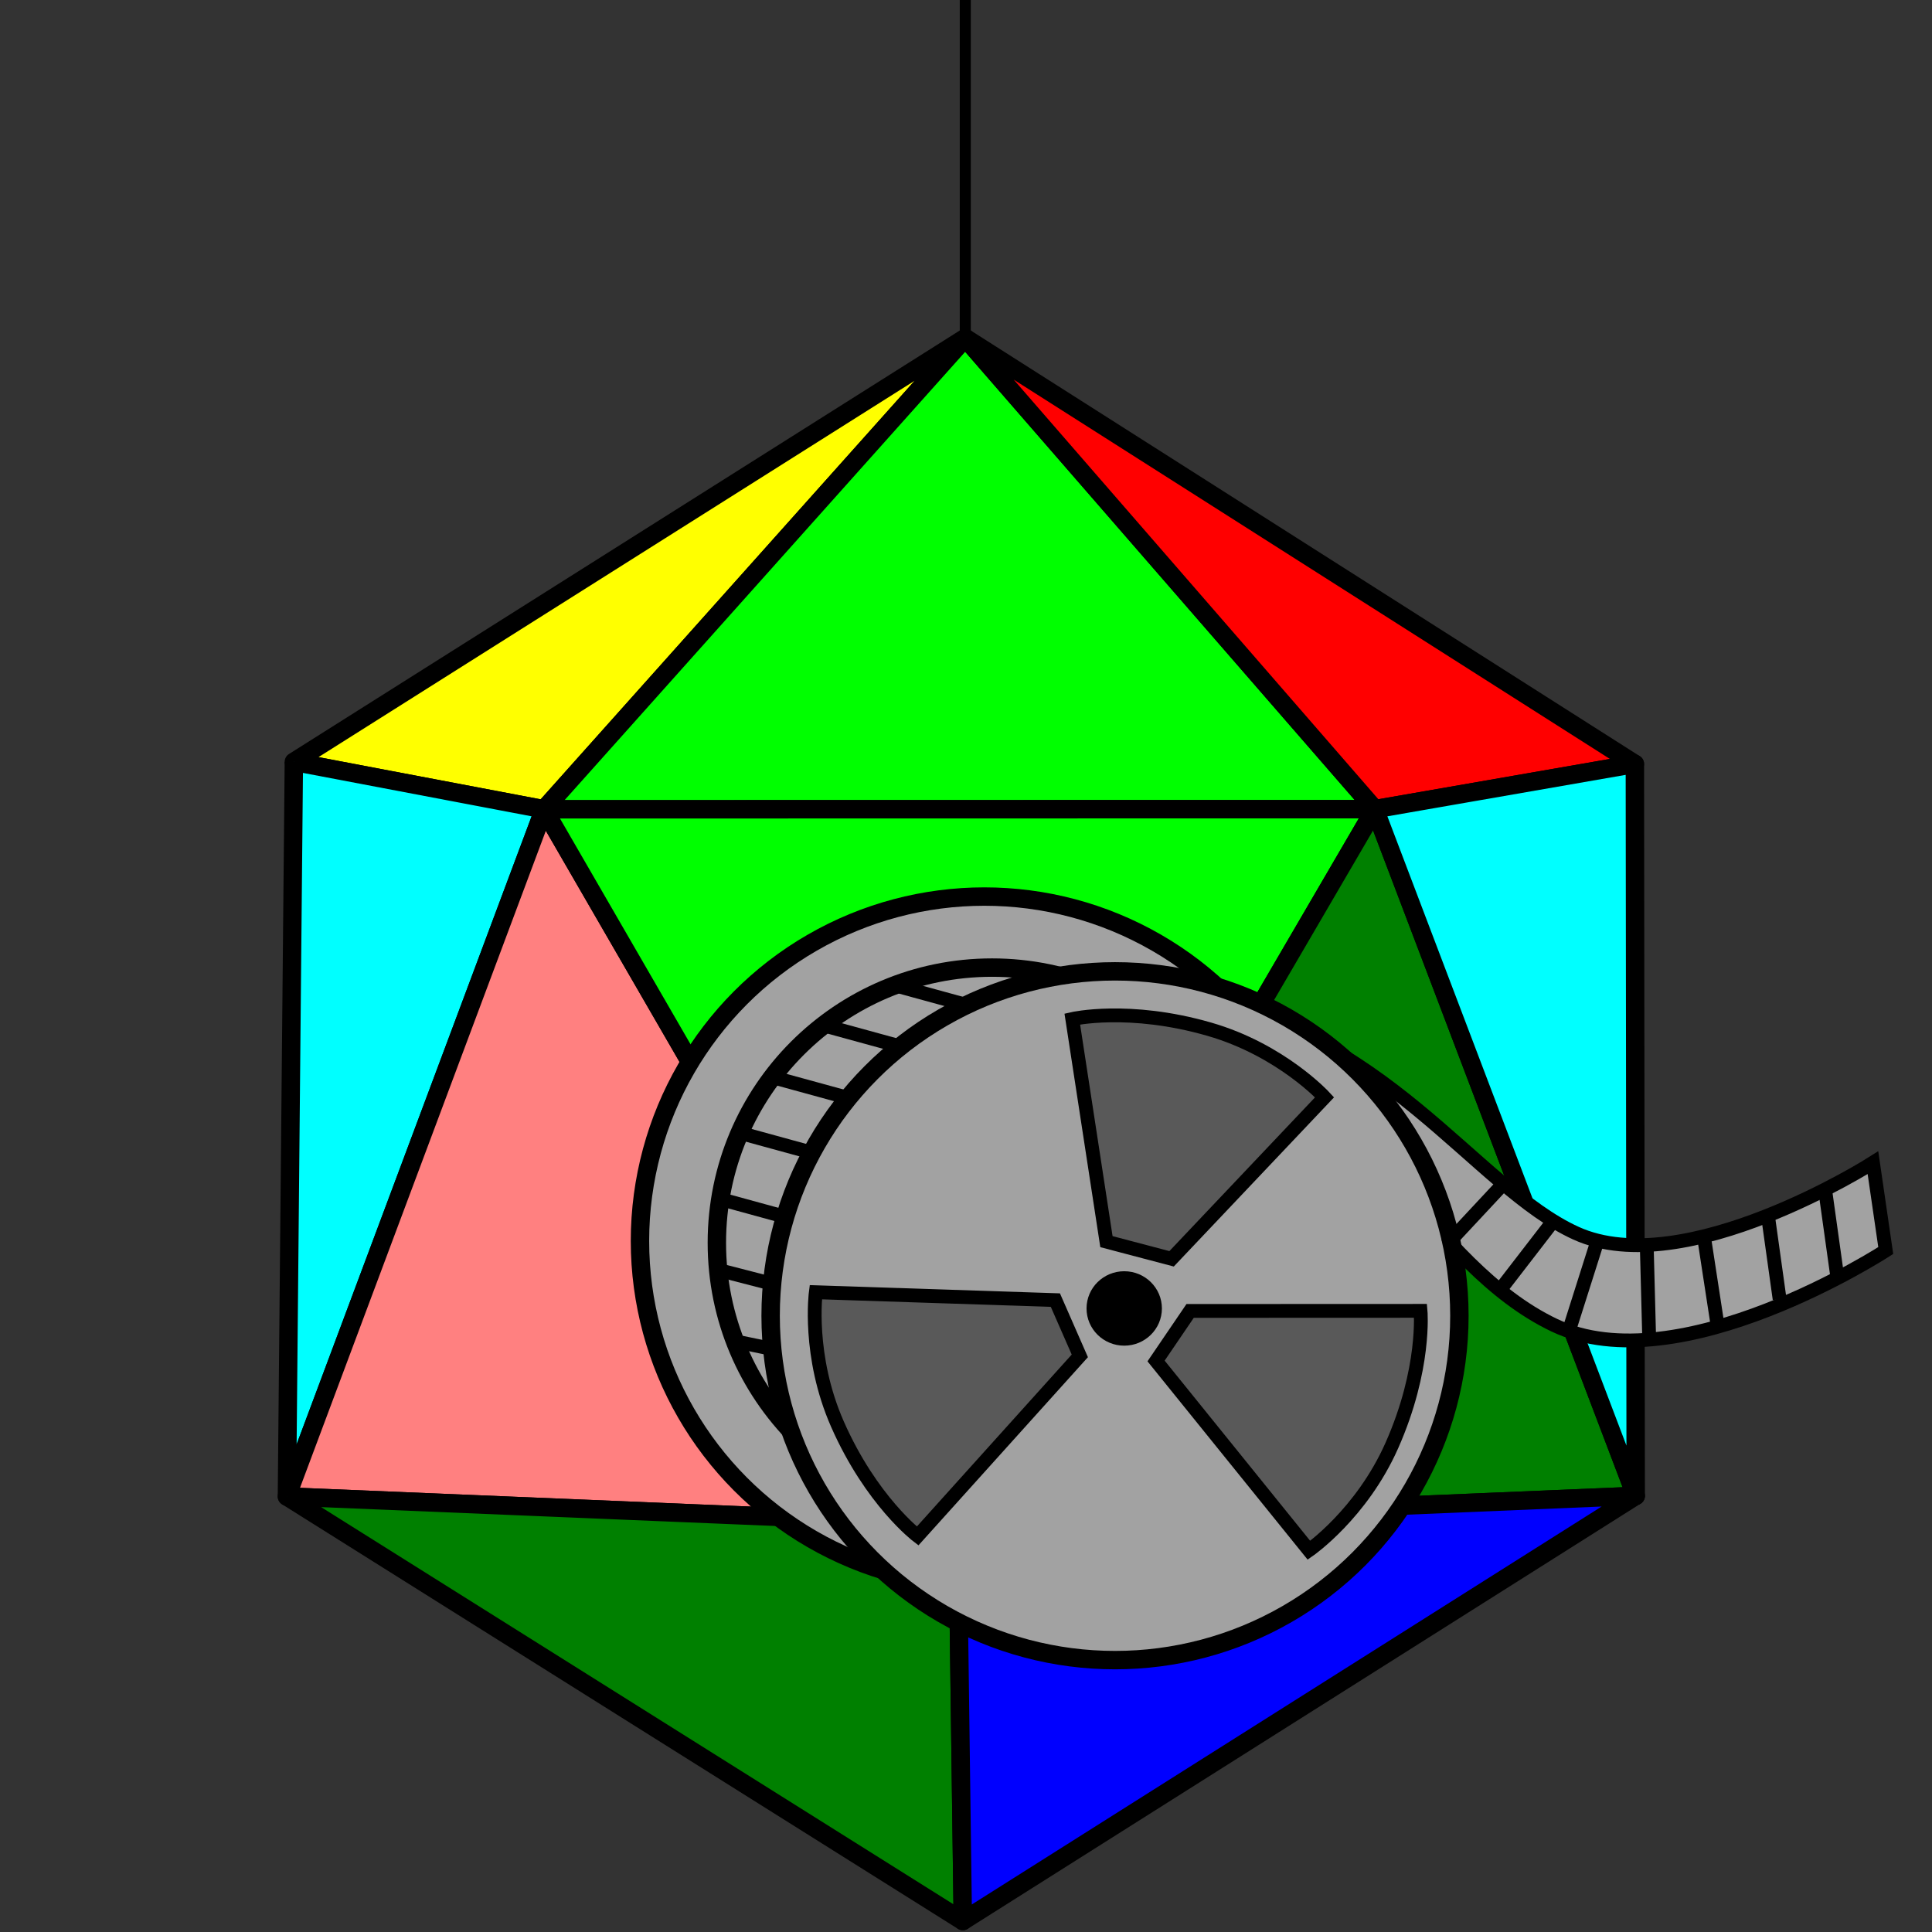 <?xml version="1.0" encoding="UTF-8" standalone="no"?>
<!-- Created with Inkscape (http://www.inkscape.org/) -->

<svg
   width="210mm"
   height="210mm"
   viewBox="0 0 210 210"
   version="1.1"
   id="svg5"
   inkscape:version="1.1.1 (eb90963e84, 2021-10-02)"
   sodipodi:docname="app_icon_animation_list.svg"
   xmlns:inkscape="http://www.inkscape.org/namespaces/inkscape"
   xmlns:sodipodi="http://sodipodi.sourceforge.net/DTD/sodipodi-0.dtd"
   xmlns:xlink="http://www.w3.org/1999/xlink"
   xmlns="http://www.w3.org/2000/svg"
   xmlns:svg="http://www.w3.org/2000/svg">
  <rect x="0" y="0" width="210" height="210" fill="#333333" stroke="none"/>
  <sodipodi:namedview
     id="namedview7"
     pagecolor="#ffffff"
     bordercolor="#666666"
     borderopacity="1.0"
     inkscape:pageshadow="2"
     inkscape:pageopacity="0.0"
     inkscape:pagecheckerboard="0"
     inkscape:document-units="mm"
     showgrid="false"
     inkscape:zoom="0.64"
     inkscape:cx="465.625"
     inkscape:cy="486.71875"
     inkscape:window-width="1848"
     inkscape:window-height="1016"
     inkscape:window-x="72"
     inkscape:window-y="27"
     inkscape:window-maximized="1"
     inkscape:current-layer="layer1"
     fit-margin-top="0"
     fit-margin-left="31"
     fit-margin-right="31"
     fit-margin-bottom="0"
     inkscape:snap-global="false" />
  <defs
     id="defs2">
    <linearGradient
       inkscape:collect="always"
       id="linearGradient3588">
      <stop
         style="stop-color:#000000;stop-opacity:1;"
         offset="0"
         id="stop3584" />
      <stop
         style="stop-color:#ff0000;stop-opacity:1"
         offset="1"
         id="stop3586" />
    </linearGradient>
    <linearGradient
       inkscape:collect="always"
       xlink:href="#linearGradient3588"
       id="linearGradient3590"
       x1="23.412"
       y1="105.117"
       x2="96.692"
       y2="105.117"
       gradientUnits="userSpaceOnUse" />
  </defs>
  <g
     inkscape:label="Ebene 1"
     inkscape:groupmode="layer"
     id="layer1"
     transform="translate(81.173,80.585)">
    <path
       style="fill:url(#linearGradient3590);fill-opacity:1;stroke:#000000;stroke-width:0.265px;stroke-linecap:butt;stroke-linejoin:miter;stroke-opacity:1"
       d="M 96.621,82.01 23.483,128.223"
       id="path1838" />
    <path
       style="fill:none;stroke:#000000;stroke-width:0.265px;stroke-linecap:butt;stroke-linejoin:miter;stroke-opacity:1"
       d="m 22.906,85.107 0.577,43.116"
       id="path1840" />
    <path
       style="fill:none;stroke:#000000;stroke-width:1.2;stroke-linecap:butt;stroke-linejoin:miter;stroke-opacity:1;stroke-miterlimit:4;stroke-dasharray:none"
       d="m 23.748,-43.856 v -36.729"
       id="path2075" />
    <path
       style="fill:#ffff00;fill-opacity:1;stroke:#000000;stroke-width:2;stroke-linecap:butt;stroke-linejoin:round;stroke-opacity:1;stroke-miterlimit:4;stroke-dasharray:none"
       d="M -22.038,7.384 -49.232,2.22 23.748,-43.856 Z"
       id="path2077" />
    <path
       style="fill:#00ff00;fill-opacity:1;stroke:#000000;stroke-width:2;stroke-linecap:butt;stroke-linejoin:round;stroke-opacity:1;stroke-miterlimit:4;stroke-dasharray:none"
       d="M 23.748,-43.856 -22.038,7.384 68.264,7.369 23.748,-43.856"
       id="path2356" />
    <path
       style="fill:#ff0000;fill-opacity:1;stroke:#000000;stroke-width:2;stroke-linecap:butt;stroke-linejoin:round;stroke-opacity:1;stroke-miterlimit:4;stroke-dasharray:none"
       d="M 23.748,-43.856 68.264,7.369 96.53,2.45 23.748,-43.856"
       id="path2532" />
    <path
       style="fill:#00ffff;fill-opacity:1;stroke:#000000;stroke-width:2;stroke-linecap:butt;stroke-linejoin:round;stroke-opacity:1;stroke-miterlimit:4;stroke-dasharray:none"
       d="M -49.232,2.22 -49.985,82.077 -22.038,7.384 -49.232,2.22"
       id="path2630" />
    <path
       style="fill:#ff8080;fill-opacity:1;stroke:#000000;stroke-width:2;stroke-linecap:butt;stroke-linejoin:round;stroke-opacity:1;stroke-miterlimit:4;stroke-dasharray:none"
       d="M -22.038,7.384 -49.985,82.077 22.906,85.107 -22.038,7.384"
       id="path2844" />
    <path
       style="fill:#00ff00;fill-opacity:1;stroke:#000000;stroke-width:2;stroke-linecap:butt;stroke-linejoin:round;stroke-opacity:1;stroke-miterlimit:4;stroke-dasharray:none"
       d="M -22.038,7.384 22.906,85.107 c 0,0 45.358,-77.739 45.358,-77.739 l -90.302,0.016"
       id="path2944" />
    <path
       style="fill:#008000;fill-opacity:1;stroke:#000000;stroke-width:2;stroke-linecap:butt;stroke-linejoin:round;stroke-opacity:1;stroke-miterlimit:4;stroke-dasharray:none"
       d="M 68.264,7.369 22.906,85.107 96.621,82.01 Z"
       id="path3128" />
    <path
       style="fill:#00ffff;fill-opacity:1;stroke:#000000;stroke-width:2;stroke-linecap:butt;stroke-linejoin:round;stroke-opacity:1;stroke-miterlimit:4;stroke-dasharray:none"
       d="m 68.264,7.369 c 0,0 28.357,74.641 28.357,74.641 L 96.53,2.45 Z"
       id="path3190" />
    <path
       style="fill:#008000;fill-opacity:1;stroke:#000000;stroke-width:2;stroke-linecap:butt;stroke-linejoin:round;stroke-opacity:1;stroke-miterlimit:4;stroke-dasharray:none"
       d="m -49.985,82.077 73.468,46.147 -0.577,-43.116 -72.891,-3.031"
       id="path3252" />
    <path
       style="fill:#0000ff;fill-opacity:1;stroke:#000000;stroke-width:2;stroke-linecap:butt;stroke-linejoin:round;stroke-opacity:1;stroke-miterlimit:4;stroke-dasharray:none"
       d="M 22.906,85.107 23.483,128.223 96.621,82.01 22.906,85.107"
       id="path3682" />
    <circle
       style="opacity:1;fill:#a2a2a2;fill-opacity:1;stroke:#000000;stroke-width:2;stroke-linecap:round;stroke-linejoin:round;stroke-miterlimit:4;stroke-dasharray:none;stroke-opacity:1"
       id="path9503"
       cx="25.822"
       cy="54.301"
       r="37.433" />
    <circle
       style="fill:#a2a2a2;fill-opacity:1;stroke:#000000;stroke-width:2;stroke-linecap:round;stroke-linejoin:round;stroke-miterlimit:4;stroke-dasharray:none;stroke-opacity:1"
       id="path9503-6"
       cx="26.659"
       cy="54.501"
       r="29.913" />
    <path
       style="fill:#a2a2a2;fill-opacity:1;stroke:#000000;stroke-width:1.5;stroke-linecap:butt;stroke-linejoin:miter;stroke-miterlimit:4;stroke-dasharray:none;stroke-opacity:1"
       d="m 54.53,33.607 c 12.13,4.38 19.623,23.348 33.236,29.849 13.576,6.483 36.033,-8.113 36.033,-8.113 l -1.39,-9.545 c 0,0 -20.453,13.035 -32.266,7.667 C 79.086,48.443 69.224,31.041 47.588,27.804"
       id="path18192"
       sodipodi:nodetypes="csccsc" />
    <circle
       style="fill:#a2a2a2;fill-opacity:1;stroke:#000000;stroke-width:2;stroke-linecap:round;stroke-linejoin:round;stroke-miterlimit:4;stroke-dasharray:none;stroke-opacity:1"
       id="path9503-7"
       cx="40.024"
       cy="62.43"
       r="37.433" />
    <path
       style="fill:none;stroke:#000000;stroke-width:1.5;stroke-linecap:butt;stroke-linejoin:miter;stroke-miterlimit:4;stroke-dasharray:none;stroke-opacity:1"
       d="m 15.92,26.467 7.634,2.092"
       id="path13577-5"
       sodipodi:nodetypes="cc" />
    <path
       style="fill:none;stroke:#000000;stroke-width:1.5;stroke-linecap:butt;stroke-linejoin:miter;stroke-miterlimit:4;stroke-dasharray:none;stroke-opacity:1"
       d="m 8.893,31.018 7.634,2.092"
       id="path13577-5-0"
       sodipodi:nodetypes="cc" />
    <path
       style="fill:none;stroke:#000000;stroke-width:1.5;stroke-linecap:butt;stroke-linejoin:miter;stroke-miterlimit:4;stroke-dasharray:none;stroke-opacity:1"
       d="m 2.953,36.544 7.634,2.092"
       id="path13577-5-0-6"
       sodipodi:nodetypes="cc" />
    <path
       style="fill:none;stroke:#000000;stroke-width:1.5;stroke-linecap:butt;stroke-linejoin:miter;stroke-miterlimit:4;stroke-dasharray:none;stroke-opacity:1"
       d="m 117.252,49.035 1.252,8.953"
       id="path13577-5-0-6-2"
       sodipodi:nodetypes="cc" />
    <path
       style="fill:none;stroke:#000000;stroke-width:1.5;stroke-linecap:butt;stroke-linejoin:miter;stroke-miterlimit:4;stroke-dasharray:none;stroke-opacity:1"
       d="m 111.012,51.675 1.252,8.953"
       id="path13577-5-0-6-2-3"
       sodipodi:nodetypes="cc" />
    <path
       style="fill:none;stroke:#000000;stroke-width:1.5;stroke-linecap:butt;stroke-linejoin:miter;stroke-miterlimit:4;stroke-dasharray:none;stroke-opacity:1"
       d="m 104.117,54.34 1.336,8.701"
       id="path13577-5-0-6-2-7"
       sodipodi:nodetypes="cc" />
    <path
       style="fill:none;stroke:#000000;stroke-width:1.5;stroke-linecap:butt;stroke-linejoin:miter;stroke-miterlimit:4;stroke-dasharray:none;stroke-opacity:1"
       d="m 97.832,55.195 0.246,9.404"
       id="path13577-5-0-6-2-5"
       sodipodi:nodetypes="cc" />
    <path
       style="fill:none;stroke:#000000;stroke-width:1.5;stroke-linecap:butt;stroke-linejoin:miter;stroke-miterlimit:4;stroke-dasharray:none;stroke-opacity:1"
       d="m 92.461,54.299 -3.086,9.728"
       id="path13577-5-0-6-2-9"
       sodipodi:nodetypes="cc" />
    <path
       style="fill:none;stroke:#000000;stroke-width:1.5;stroke-linecap:butt;stroke-linejoin:miter;stroke-miterlimit:4;stroke-dasharray:none;stroke-opacity:1"
       d="m 87.683,52.104 -5.805,7.525"
       id="path13577-5-0-6-2-9-2"
       sodipodi:nodetypes="cc" />
    <path
       style="fill:none;stroke:#000000;stroke-width:1.5;stroke-linecap:butt;stroke-linejoin:miter;stroke-miterlimit:4;stroke-dasharray:none;stroke-opacity:1"
       d="m 81.865,48.484 -5.821,6.24"
       id="path13577-5-0-6-2-9-28"
       sodipodi:nodetypes="cc" />
    <path
       style="fill:none;stroke:#000000;stroke-width:1.5;stroke-linecap:butt;stroke-linejoin:miter;stroke-miterlimit:4;stroke-dasharray:none;stroke-opacity:1"
       d="M -0.448,42.639 7.186,44.731"
       id="path13577-5-0-2"
       sodipodi:nodetypes="cc" />
    <path
       style="fill:none;stroke:#000000;stroke-width:1.5;stroke-linecap:butt;stroke-linejoin:miter;stroke-miterlimit:4;stroke-dasharray:none;stroke-opacity:1"
       d="m -3.264,49.642 7.634,2.092"
       id="path13577-5-0-61"
       sodipodi:nodetypes="cc" />
    <path
       style="fill:none;stroke:#000000;stroke-width:1.5;stroke-linecap:butt;stroke-linejoin:miter;stroke-miterlimit:4;stroke-dasharray:none;stroke-opacity:1"
       d="m -3.799,57.269 6.662,1.719"
       id="path13577-5-0-8"
       sodipodi:nodetypes="cc" />
    <path
       style="fill:none;stroke:#000000;stroke-width:1.5;stroke-linecap:butt;stroke-linejoin:miter;stroke-miterlimit:4;stroke-dasharray:none;stroke-opacity:1"
       d="m -1.921,65.073 4.544,0.943"
       id="path13577-5-0-8-7"
       sodipodi:nodetypes="cc" />
    <path
       style="fill:#595959;stroke:#000000;stroke-width:1.5;stroke-linecap:butt;stroke-linejoin:miter;stroke-miterlimit:4;stroke-dasharray:none;stroke-opacity:1;fill-opacity:1"
       d="M 39.092,54.376 35.38,30.177 c 0,0 6.148,-1.418 14.907,1.113 7.816,2.258 12.516,7.397 12.516,7.397 l -16.629,17.555 z"
       id="path26927"
       sodipodi:nodetypes="ccsccc" />
    <path
       style="fill:#595959;stroke:#000000;stroke-width:1.5;stroke-linecap:butt;stroke-linejoin:miter;stroke-miterlimit:4;stroke-dasharray:none;stroke-opacity:1;fill-opacity:1"
       d="m 48.188,61.908 25.048,-0.01 c 0,0 0.576,6.283 -3.115,14.621 -3.293,7.44 -9.018,11.404 -9.018,11.404 L 44.487,67.348 Z"
       id="path26927-7"
       sodipodi:nodetypes="ccsccc" />
    <path
       style="fill:#595959;stroke:#000000;stroke-width:1.5;stroke-linecap:butt;stroke-linejoin:miter;stroke-miterlimit:4;stroke-dasharray:none;stroke-opacity:1;fill-opacity:1"
       d="M 36.199,66.792 18.567,86.37 c 0,0 -5.032,-3.806 -8.71,-12.149 C 6.576,66.776 7.501,59.874 7.501,59.874 L 33.542,60.731 Z"
       id="path26927-9"
       sodipodi:nodetypes="ccsccc" />
    <ellipse
       style="opacity:1;fill:#000000;fill-opacity:1;stroke:#000000;stroke-width:1.5;stroke-linecap:round;stroke-linejoin:round;stroke-miterlimit:4;stroke-dasharray:none;stroke-opacity:1"
       id="path28885"
       cx="41.025"
       cy="61.638"
       rx="3.346"
       ry="3.295" />
  </g>
</svg>
